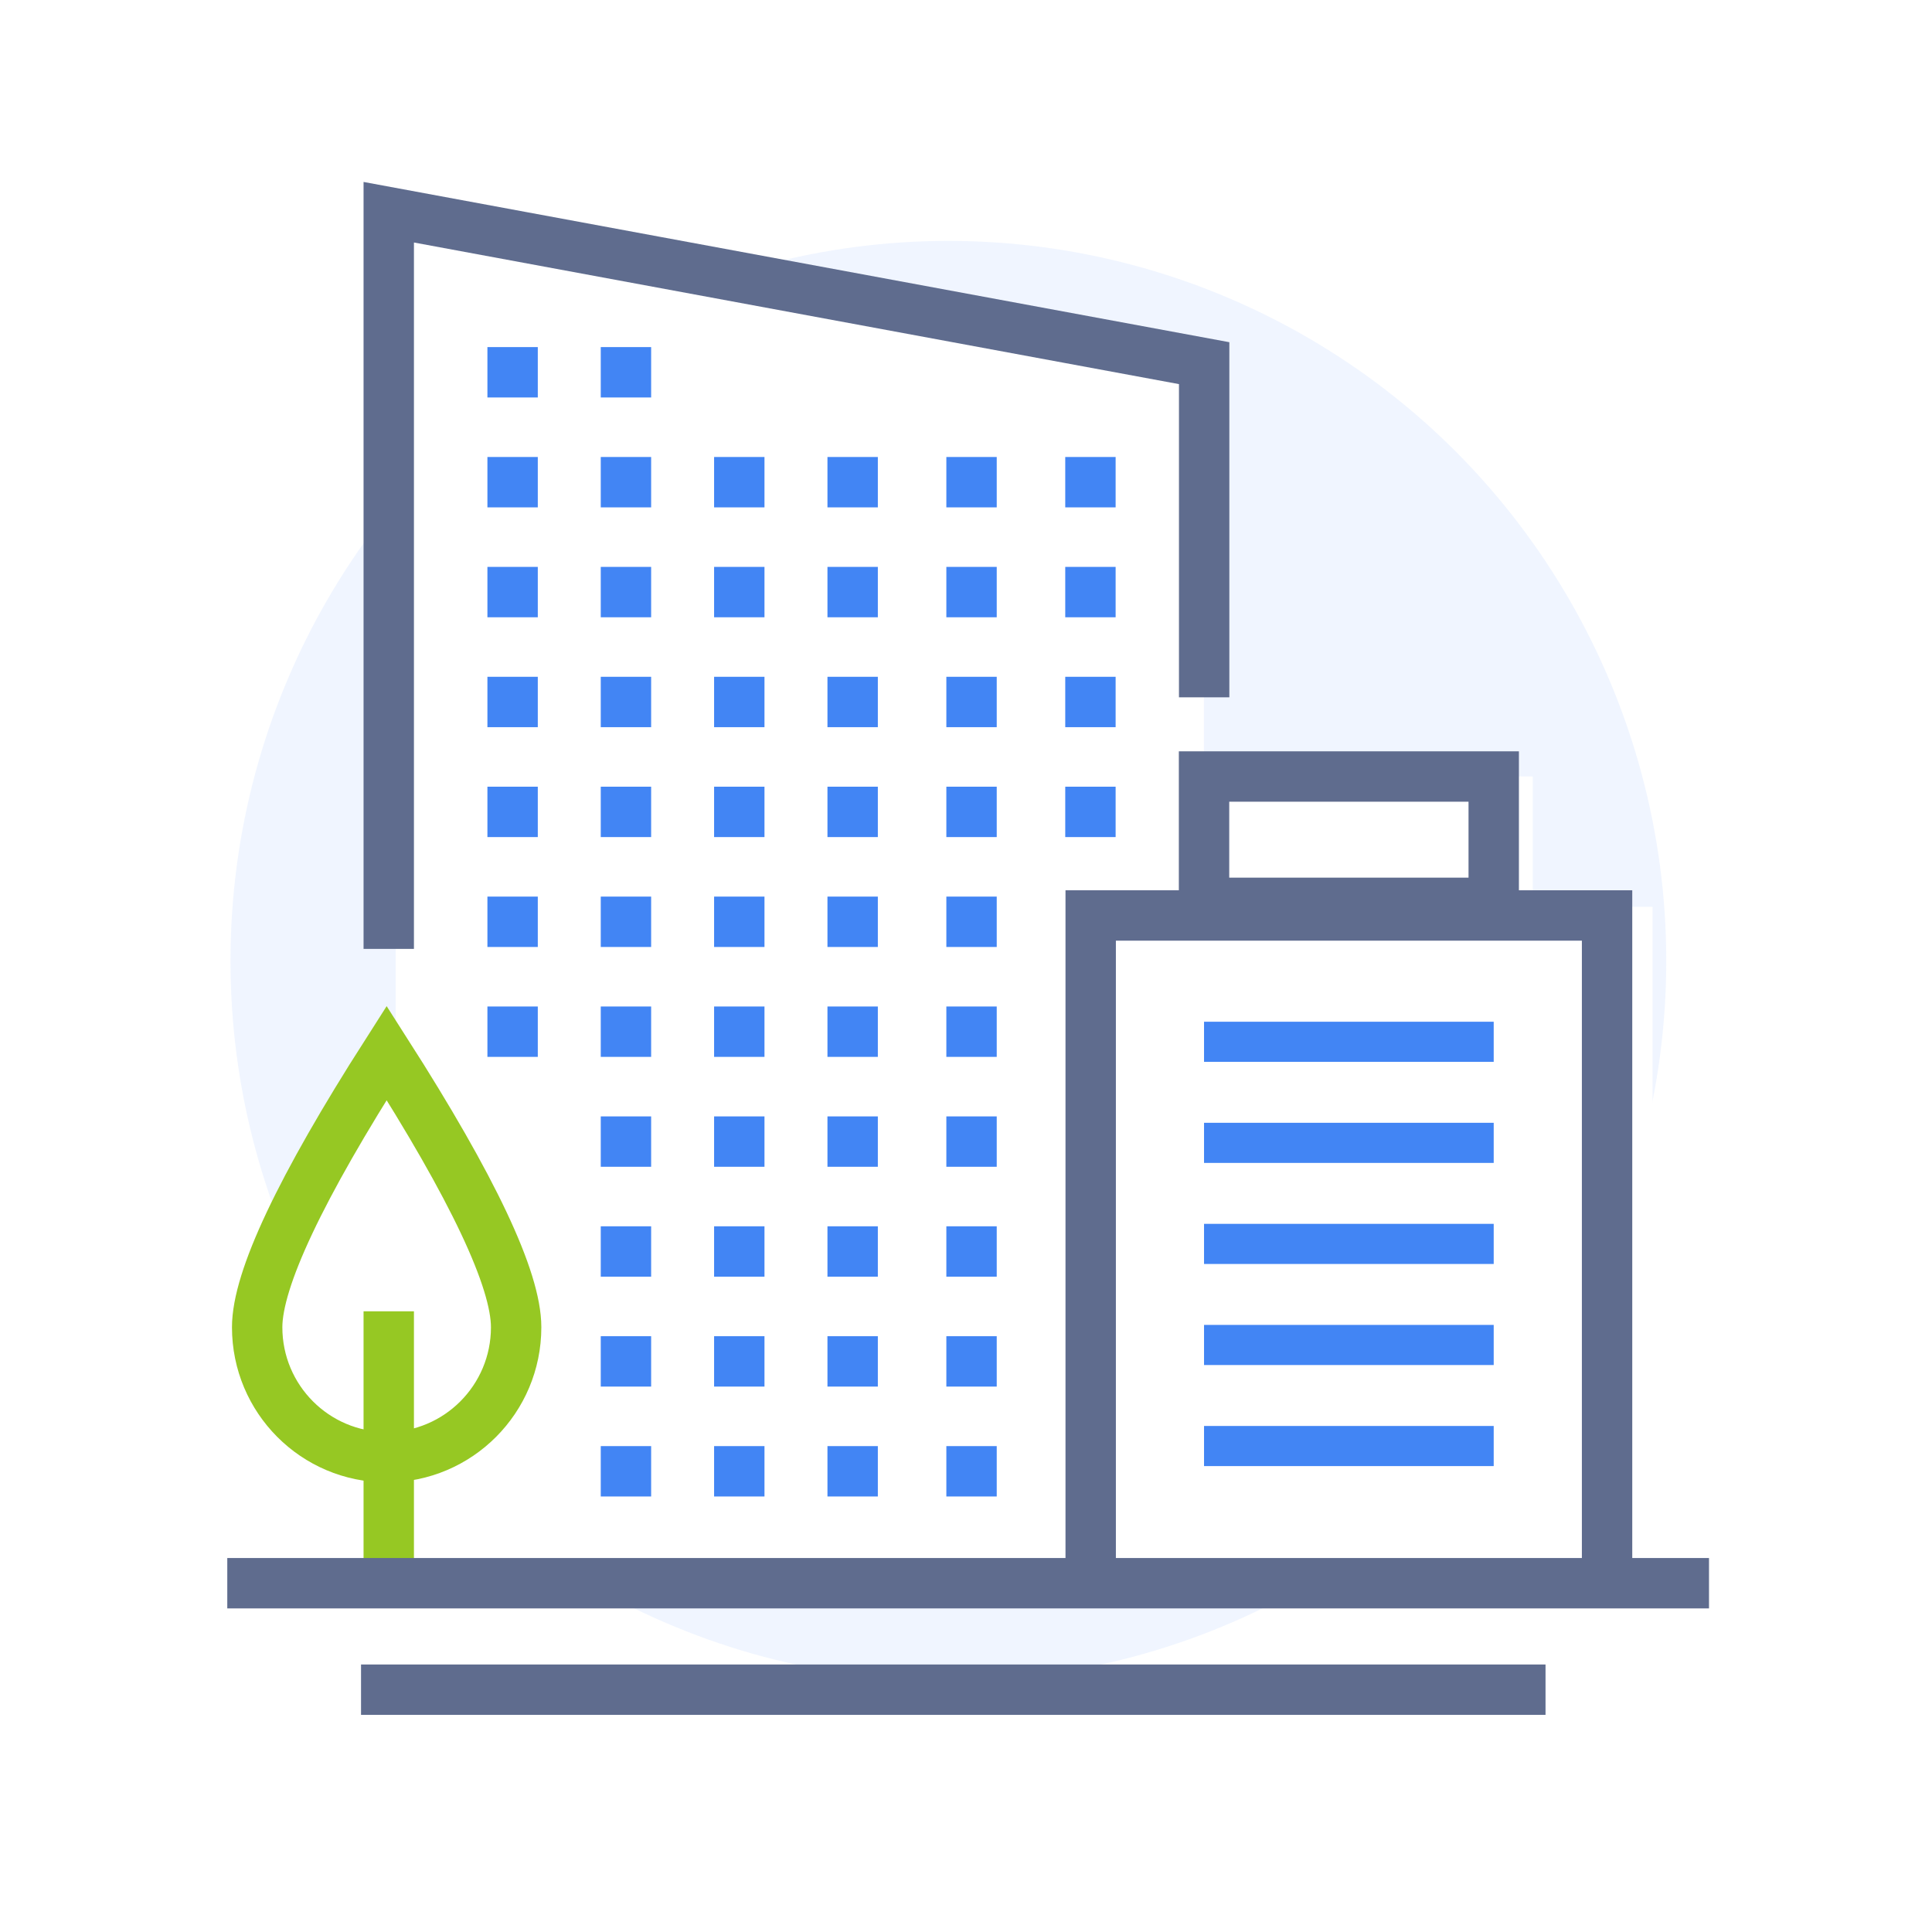<svg xmlns="http://www.w3.org/2000/svg" width="100%" height="100%"  viewBox="0 0 130 130">
    <g fill="none" fill-rule="nonzero">
        <path fill="#FFF" d="M0 0h130v130H0z"/>
        <g transform="translate(15 14)">
            <ellipse cx="48.814" cy="50.66" fill="#4285F4" opacity=".082" rx="48.305" ry="48.45"/>
            <path fill="#FFF" d="M11.623 1.843v55.841l-5.09 6.929-3.816 8.845 1.13 6.89 6.2 2.698 1.576 2.184v6.959h84.574V47.016h-8.061v-8.774H66.008V10.734L11.623.504z"/>
            <path stroke="#96C823" stroke-linecap="square" stroke-width="3.39" d="M11.158 91.504V75.93"/>
            <path stroke="#5F6C8E" stroke-width="3.39" d="M.293 92.531h99.702M9.293 99.695h79.702"/>
            <path stroke="#5F6C8E" stroke-linecap="square" stroke-width="3.39" d="M11.158 48.154V.28l54.867 10.156v20.79"/>
            <path stroke="#96C823" stroke-linecap="square" stroke-width="3.39" d="M11.017 84.049c4.812 0 8.713-3.913 8.713-8.739 0-3.218-2.905-9.371-8.713-18.461-5.809 9.09-8.713 15.243-8.713 18.461 0 4.826 3.901 8.739 8.713 8.739z"/>
            <path stroke="#4285F4" stroke-width="3.39" d="M17.797 55.42h3.39M17.797 11.05h3.39M17.797 25.84h3.39M17.797 18.445h3.39M17.797 33.235h3.39M17.797 40.63h3.39M17.797 48.025h3.39M25.424 55.42h3.39M25.424 11.05h3.39M25.424 62.815h3.39M25.424 25.84h3.39M25.424 18.445h3.39M25.424 70.21h3.39M25.424 33.235h3.39M25.424 77.605h3.39M25.424 40.63h3.39M25.424 85h3.39M25.424 48.025h3.39M33.05 55.42h3.39M33.05 62.815h3.39M33.05 25.84h3.39M33.05 18.445h3.39M33.05 70.21h3.39M33.05 33.235h3.39M33.05 77.605h3.39M33.05 40.63h3.39M33.05 85h3.39M33.05 48.025h3.39"/>
            <path fill="#4285F4" d="M40.678 57.115v-3.39h3.39v3.39zM40.678 64.51v-3.39h3.39v3.39zM40.678 27.535v-3.39h3.39v3.39zM40.678 20.14v-3.39h3.39v3.39zM40.678 71.905v-3.39h3.39v3.39zM40.678 34.93v-3.39h3.39v3.39zM40.678 79.3v-3.39h3.39v3.39zM40.678 42.325v-3.39h3.39v3.39zM40.678 86.695v-3.39h3.39v3.39zM40.678 49.72v-3.39h3.39v3.39zM48.678 57.115v-3.39h3.39v3.39zM48.678 64.51v-3.39h3.39v3.39zM48.678 27.535v-3.39h3.39v3.39zM48.678 20.14v-3.39h3.39v3.39zM48.678 71.905v-3.39h3.39v3.39zM48.678 34.93v-3.39h3.39v3.39zM48.678 79.3v-3.39h3.39v3.39zM48.678 42.325v-3.39h3.39v3.39zM56.678 27.535v-3.39h3.39v3.39zM56.678 20.14v-3.39h3.39v3.39zM56.678 34.93v-3.39h3.39v3.39zM56.678 42.325v-3.39h3.39v3.39zM48.678 86.695v-3.39h3.39v3.39zM48.678 49.72v-3.39h3.39v3.39z"/>
            <path stroke="#5F6C8E" stroke-linecap="square" stroke-width="3.39" d="M58.39 91.8V47.6h34.746v44.2M66.017 38.25h19.492v8.5H66.017z"/>
            <path stroke="#4285F4" stroke-width="2.7" d="M66.017 56.1h19.491M66.017 62.9h19.491M66.017 69.7h19.491M66.017 76.5h19.491M66.017 83.3h19.491"/>
        </g>
    </g>
</svg>
